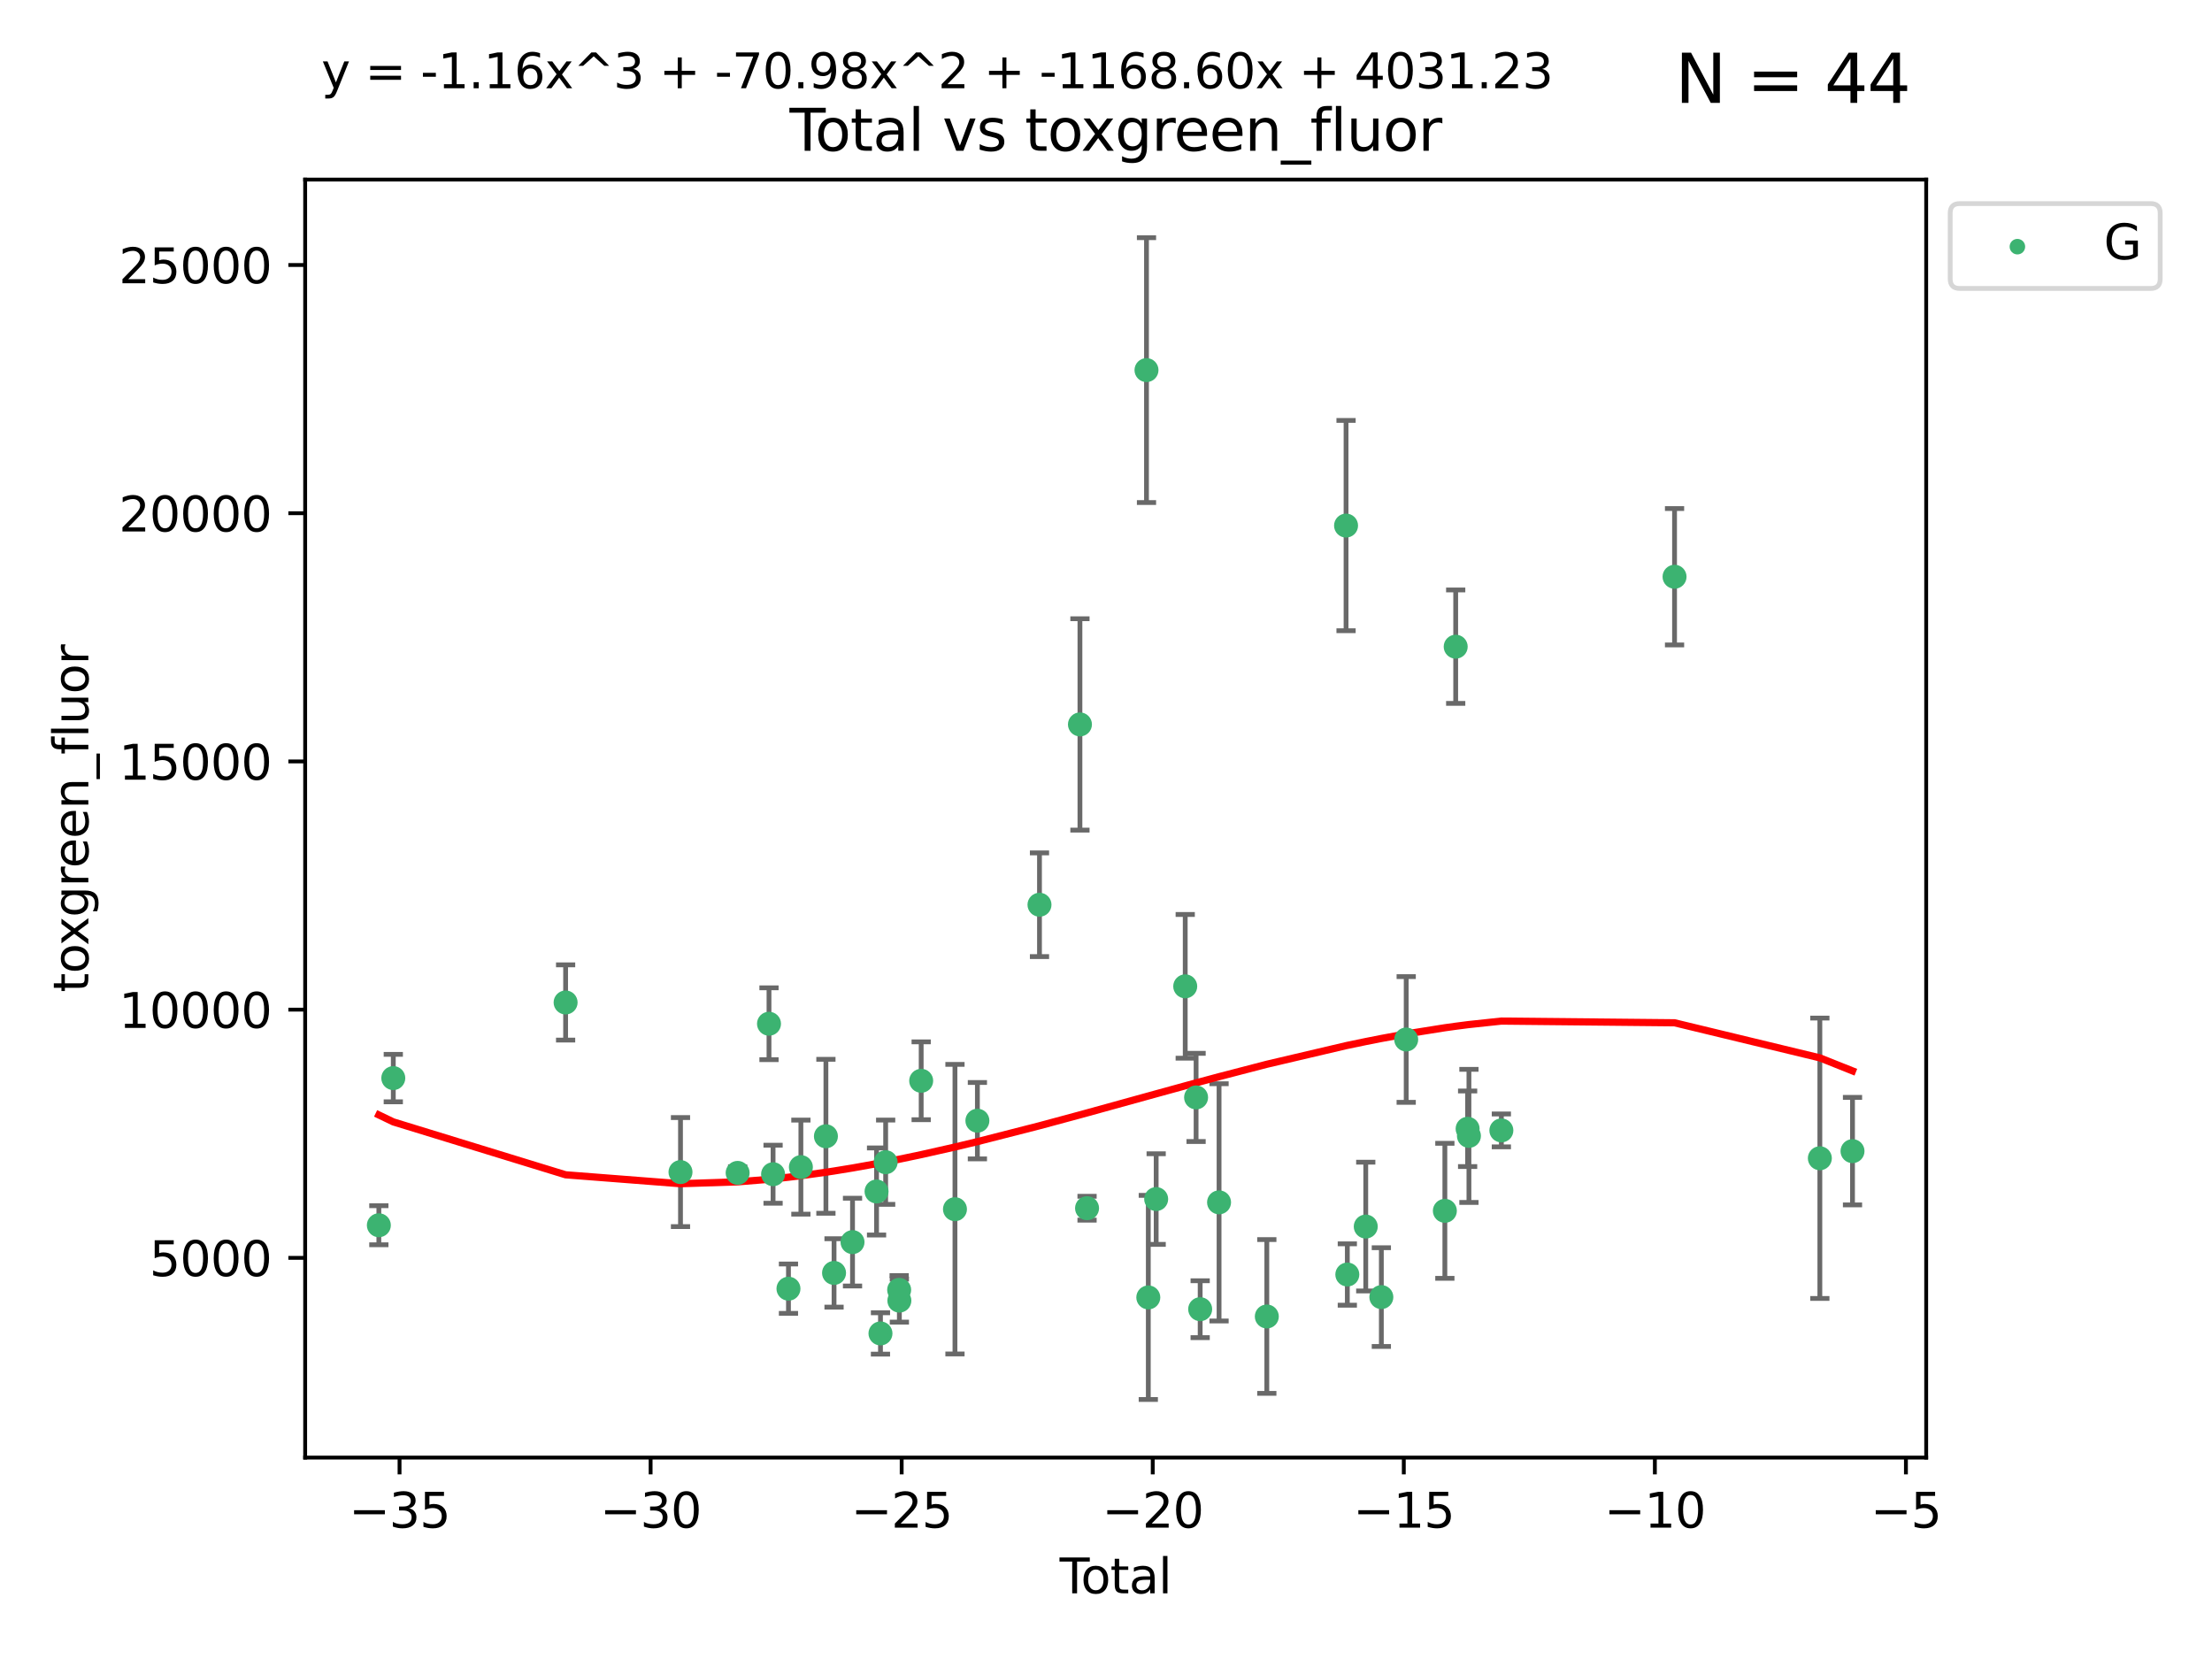 <?xml version="1.0" encoding="utf-8" standalone="no"?>
<!DOCTYPE svg PUBLIC "-//W3C//DTD SVG 1.1//EN"
  "http://www.w3.org/Graphics/SVG/1.1/DTD/svg11.dtd">
<svg xmlns:xlink="http://www.w3.org/1999/xlink" width="460.8pt" height="345.6pt" viewBox="0 0 460.8 345.6" xmlns="http://www.w3.org/2000/svg" version="1.1">
 <defs>
  <style type="text/css">*{stroke-linejoin: round; stroke-linecap: butt}</style>
 </defs>
 <g id="figure_1">
  <g id="patch_1">
   <path d="M 0 345.6 
L 460.8 345.6 
L 460.8 0 
L 0 0 
z
" style="fill: #ffffff"/>
  </g>
  <g id="axes_1">
   <g id="patch_2">
    <path d="M 63.571 303.64 
L 401.26 303.64 
L 401.26 37.411 
L 63.571 37.411 
z
" style="fill: #ffffff"/>
   </g>
   <g id="PathCollection_1">
    <defs>
     <path id="mc8f59a5d1a" d="M 0 1.118 
C 0.297 1.118 0.581 1 0.791 0.791 
C 1 0.581 1.118 0.297 1.118 0 
C 1.118 -0.297 1 -0.581 0.791 -0.791 
C 0.581 -1 0.297 -1.118 0 -1.118 
C -0.297 -1.118 -0.581 -1 -0.791 -0.791 
C -1 -0.581 -1.118 -0.297 -1.118 0 
C -1.118 0.297 -1 0.581 -0.791 0.791 
C -0.581 1 -0.297 1.118 0 1.118 
z
" style="stroke: #3cb371"/>
    </defs>
    <g clip-path="url(#p913cb9e5ee)">
     <use xlink:href="#mc8f59a5d1a" x="78.921" y="255.241" style="fill: #3cb371; stroke: #3cb371"/>
     <use xlink:href="#mc8f59a5d1a" x="81.93" y="224.585" style="fill: #3cb371; stroke: #3cb371"/>
     <use xlink:href="#mc8f59a5d1a" x="117.827" y="208.834" style="fill: #3cb371; stroke: #3cb371"/>
     <use xlink:href="#mc8f59a5d1a" x="141.76" y="244.166" style="fill: #3cb371; stroke: #3cb371"/>
     <use xlink:href="#mc8f59a5d1a" x="153.665" y="244.333" style="fill: #3cb371; stroke: #3cb371"/>
     <use xlink:href="#mc8f59a5d1a" x="160.196" y="213.265" style="fill: #3cb371; stroke: #3cb371"/>
     <use xlink:href="#mc8f59a5d1a" x="161.046" y="244.609" style="fill: #3cb371; stroke: #3cb371"/>
     <use xlink:href="#mc8f59a5d1a" x="164.252" y="268.458" style="fill: #3cb371; stroke: #3cb371"/>
     <use xlink:href="#mc8f59a5d1a" x="166.84" y="243.132" style="fill: #3cb371; stroke: #3cb371"/>
     <use xlink:href="#mc8f59a5d1a" x="172.053" y="236.707" style="fill: #3cb371; stroke: #3cb371"/>
     <use xlink:href="#mc8f59a5d1a" x="173.747" y="265.175" style="fill: #3cb371; stroke: #3cb371"/>
     <use xlink:href="#mc8f59a5d1a" x="177.596" y="258.756" style="fill: #3cb371; stroke: #3cb371"/>
     <use xlink:href="#mc8f59a5d1a" x="182.603" y="248.206" style="fill: #3cb371; stroke: #3cb371"/>
     <use xlink:href="#mc8f59a5d1a" x="183.419" y="277.778" style="fill: #3cb371; stroke: #3cb371"/>
     <use xlink:href="#mc8f59a5d1a" x="184.499" y="242.11" style="fill: #3cb371; stroke: #3cb371"/>
     <use xlink:href="#mc8f59a5d1a" x="187.311" y="268.703" style="fill: #3cb371; stroke: #3cb371"/>
     <use xlink:href="#mc8f59a5d1a" x="187.355" y="270.943" style="fill: #3cb371; stroke: #3cb371"/>
     <use xlink:href="#mc8f59a5d1a" x="191.898" y="225.149" style="fill: #3cb371; stroke: #3cb371"/>
     <use xlink:href="#mc8f59a5d1a" x="198.937" y="251.896" style="fill: #3cb371; stroke: #3cb371"/>
     <use xlink:href="#mc8f59a5d1a" x="203.61" y="233.46" style="fill: #3cb371; stroke: #3cb371"/>
     <use xlink:href="#mc8f59a5d1a" x="216.545" y="188.473" style="fill: #3cb371; stroke: #3cb371"/>
     <use xlink:href="#mc8f59a5d1a" x="224.972" y="150.91" style="fill: #3cb371; stroke: #3cb371"/>
     <use xlink:href="#mc8f59a5d1a" x="226.453" y="251.69" style="fill: #3cb371; stroke: #3cb371"/>
     <use xlink:href="#mc8f59a5d1a" x="238.835" y="77.1" style="fill: #3cb371; stroke: #3cb371"/>
     <use xlink:href="#mc8f59a5d1a" x="239.213" y="270.277" style="fill: #3cb371; stroke: #3cb371"/>
     <use xlink:href="#mc8f59a5d1a" x="240.851" y="249.786" style="fill: #3cb371; stroke: #3cb371"/>
     <use xlink:href="#mc8f59a5d1a" x="246.904" y="205.47" style="fill: #3cb371; stroke: #3cb371"/>
     <use xlink:href="#mc8f59a5d1a" x="249.167" y="228.612" style="fill: #3cb371; stroke: #3cb371"/>
     <use xlink:href="#mc8f59a5d1a" x="250.017" y="272.727" style="fill: #3cb371; stroke: #3cb371"/>
     <use xlink:href="#mc8f59a5d1a" x="253.952" y="250.471" style="fill: #3cb371; stroke: #3cb371"/>
     <use xlink:href="#mc8f59a5d1a" x="263.901" y="274.247" style="fill: #3cb371; stroke: #3cb371"/>
     <use xlink:href="#mc8f59a5d1a" x="280.407" y="109.488" style="fill: #3cb371; stroke: #3cb371"/>
     <use xlink:href="#mc8f59a5d1a" x="280.673" y="265.504" style="fill: #3cb371; stroke: #3cb371"/>
     <use xlink:href="#mc8f59a5d1a" x="284.511" y="255.513" style="fill: #3cb371; stroke: #3cb371"/>
     <use xlink:href="#mc8f59a5d1a" x="287.76" y="270.21" style="fill: #3cb371; stroke: #3cb371"/>
     <use xlink:href="#mc8f59a5d1a" x="292.937" y="216.544" style="fill: #3cb371; stroke: #3cb371"/>
     <use xlink:href="#mc8f59a5d1a" x="300.991" y="252.238" style="fill: #3cb371; stroke: #3cb371"/>
     <use xlink:href="#mc8f59a5d1a" x="303.248" y="134.716" style="fill: #3cb371; stroke: #3cb371"/>
     <use xlink:href="#mc8f59a5d1a" x="305.733" y="235.144" style="fill: #3cb371; stroke: #3cb371"/>
     <use xlink:href="#mc8f59a5d1a" x="306.006" y="236.628" style="fill: #3cb371; stroke: #3cb371"/>
     <use xlink:href="#mc8f59a5d1a" x="312.761" y="235.486" style="fill: #3cb371; stroke: #3cb371"/>
     <use xlink:href="#mc8f59a5d1a" x="348.839" y="120.147" style="fill: #3cb371; stroke: #3cb371"/>
     <use xlink:href="#mc8f59a5d1a" x="379.109" y="241.286" style="fill: #3cb371; stroke: #3cb371"/>
     <use xlink:href="#mc8f59a5d1a" x="385.911" y="239.804" style="fill: #3cb371; stroke: #3cb371"/>
    </g>
   </g>
   <g id="matplotlib.axis_1">
    <g id="xtick_1">
     <g id="line2d_1">
      <defs>
       <path id="m78a6abc57d" d="M 0 0 
L 0 3.5 
" style="stroke: #000000; stroke-width: 0.8"/>
      </defs>
      <g>
       <use xlink:href="#m78a6abc57d" x="83.232" y="303.64" style="stroke: #000000; stroke-width: 0.8"/>
      </g>
     </g>
     <g id="text_1">
      <!-- −35 -->
      <g transform="translate(72.68 318.238)scale(0.1 -0.1)">
       <defs>
        <path id="DejaVuSans-2212" d="M 678 2272 
L 4684 2272 
L 4684 1741 
L 678 1741 
L 678 2272 
z
" transform="scale(0.016)"/>
        <path id="DejaVuSans-33" d="M 2597 2516 
Q 3050 2419 3304 2112 
Q 3559 1806 3559 1356 
Q 3559 666 3084 287 
Q 2609 -91 1734 -91 
Q 1441 -91 1130 -33 
Q 819 25 488 141 
L 488 750 
Q 750 597 1062 519 
Q 1375 441 1716 441 
Q 2309 441 2620 675 
Q 2931 909 2931 1356 
Q 2931 1769 2642 2001 
Q 2353 2234 1838 2234 
L 1294 2234 
L 1294 2753 
L 1863 2753 
Q 2328 2753 2575 2939 
Q 2822 3125 2822 3475 
Q 2822 3834 2567 4026 
Q 2313 4219 1838 4219 
Q 1578 4219 1281 4162 
Q 984 4106 628 3988 
L 628 4550 
Q 988 4650 1302 4700 
Q 1616 4750 1894 4750 
Q 2613 4750 3031 4423 
Q 3450 4097 3450 3541 
Q 3450 3153 3228 2886 
Q 3006 2619 2597 2516 
z
" transform="scale(0.016)"/>
        <path id="DejaVuSans-35" d="M 691 4666 
L 3169 4666 
L 3169 4134 
L 1269 4134 
L 1269 2991 
Q 1406 3038 1543 3061 
Q 1681 3084 1819 3084 
Q 2600 3084 3056 2656 
Q 3513 2228 3513 1497 
Q 3513 744 3044 326 
Q 2575 -91 1722 -91 
Q 1428 -91 1123 -41 
Q 819 9 494 109 
L 494 744 
Q 775 591 1075 516 
Q 1375 441 1709 441 
Q 2250 441 2565 725 
Q 2881 1009 2881 1497 
Q 2881 1984 2565 2268 
Q 2250 2553 1709 2553 
Q 1456 2553 1204 2497 
Q 953 2441 691 2322 
L 691 4666 
z
" transform="scale(0.016)"/>
       </defs>
       <use xlink:href="#DejaVuSans-2212"/>
       <use xlink:href="#DejaVuSans-33" x="83.789"/>
       <use xlink:href="#DejaVuSans-35" x="147.412"/>
      </g>
     </g>
    </g>
    <g id="xtick_2">
     <g id="line2d_2">
      <g>
       <use xlink:href="#m78a6abc57d" x="135.534" y="303.64" style="stroke: #000000; stroke-width: 0.8"/>
      </g>
     </g>
     <g id="text_2">
      <!-- −30 -->
      <g transform="translate(124.981 318.238)scale(0.1 -0.1)">
       <defs>
        <path id="DejaVuSans-30" d="M 2034 4250 
Q 1547 4250 1301 3770 
Q 1056 3291 1056 2328 
Q 1056 1369 1301 889 
Q 1547 409 2034 409 
Q 2525 409 2770 889 
Q 3016 1369 3016 2328 
Q 3016 3291 2770 3770 
Q 2525 4250 2034 4250 
z
M 2034 4750 
Q 2819 4750 3233 4129 
Q 3647 3509 3647 2328 
Q 3647 1150 3233 529 
Q 2819 -91 2034 -91 
Q 1250 -91 836 529 
Q 422 1150 422 2328 
Q 422 3509 836 4129 
Q 1250 4750 2034 4750 
z
" transform="scale(0.016)"/>
       </defs>
       <use xlink:href="#DejaVuSans-2212"/>
       <use xlink:href="#DejaVuSans-33" x="83.789"/>
       <use xlink:href="#DejaVuSans-30" x="147.412"/>
      </g>
     </g>
    </g>
    <g id="xtick_3">
     <g id="line2d_3">
      <g>
       <use xlink:href="#m78a6abc57d" x="187.835" y="303.64" style="stroke: #000000; stroke-width: 0.8"/>
      </g>
     </g>
     <g id="text_3">
      <!-- −25 -->
      <g transform="translate(177.283 318.238)scale(0.1 -0.1)">
       <defs>
        <path id="DejaVuSans-32" d="M 1228 531 
L 3431 531 
L 3431 0 
L 469 0 
L 469 531 
Q 828 903 1448 1529 
Q 2069 2156 2228 2338 
Q 2531 2678 2651 2914 
Q 2772 3150 2772 3378 
Q 2772 3750 2511 3984 
Q 2250 4219 1831 4219 
Q 1534 4219 1204 4116 
Q 875 4013 500 3803 
L 500 4441 
Q 881 4594 1212 4672 
Q 1544 4750 1819 4750 
Q 2544 4750 2975 4387 
Q 3406 4025 3406 3419 
Q 3406 3131 3298 2873 
Q 3191 2616 2906 2266 
Q 2828 2175 2409 1742 
Q 1991 1309 1228 531 
z
" transform="scale(0.016)"/>
       </defs>
       <use xlink:href="#DejaVuSans-2212"/>
       <use xlink:href="#DejaVuSans-32" x="83.789"/>
       <use xlink:href="#DejaVuSans-35" x="147.412"/>
      </g>
     </g>
    </g>
    <g id="xtick_4">
     <g id="line2d_4">
      <g>
       <use xlink:href="#m78a6abc57d" x="240.136" y="303.64" style="stroke: #000000; stroke-width: 0.8"/>
      </g>
     </g>
     <g id="text_4">
      <!-- −20 -->
      <g transform="translate(229.584 318.238)scale(0.1 -0.1)">
       <use xlink:href="#DejaVuSans-2212"/>
       <use xlink:href="#DejaVuSans-32" x="83.789"/>
       <use xlink:href="#DejaVuSans-30" x="147.412"/>
      </g>
     </g>
    </g>
    <g id="xtick_5">
     <g id="line2d_5">
      <g>
       <use xlink:href="#m78a6abc57d" x="292.437" y="303.64" style="stroke: #000000; stroke-width: 0.8"/>
      </g>
     </g>
     <g id="text_5">
      <!-- −15 -->
      <g transform="translate(281.885 318.238)scale(0.1 -0.1)">
       <defs>
        <path id="DejaVuSans-31" d="M 794 531 
L 1825 531 
L 1825 4091 
L 703 3866 
L 703 4441 
L 1819 4666 
L 2450 4666 
L 2450 531 
L 3481 531 
L 3481 0 
L 794 0 
L 794 531 
z
" transform="scale(0.016)"/>
       </defs>
       <use xlink:href="#DejaVuSans-2212"/>
       <use xlink:href="#DejaVuSans-31" x="83.789"/>
       <use xlink:href="#DejaVuSans-35" x="147.412"/>
      </g>
     </g>
    </g>
    <g id="xtick_6">
     <g id="line2d_6">
      <g>
       <use xlink:href="#m78a6abc57d" x="344.739" y="303.64" style="stroke: #000000; stroke-width: 0.8"/>
      </g>
     </g>
     <g id="text_6">
      <!-- −10 -->
      <g transform="translate(334.186 318.238)scale(0.1 -0.1)">
       <use xlink:href="#DejaVuSans-2212"/>
       <use xlink:href="#DejaVuSans-31" x="83.789"/>
       <use xlink:href="#DejaVuSans-30" x="147.412"/>
      </g>
     </g>
    </g>
    <g id="xtick_7">
     <g id="line2d_7">
      <g>
       <use xlink:href="#m78a6abc57d" x="397.04" y="303.64" style="stroke: #000000; stroke-width: 0.8"/>
      </g>
     </g>
     <g id="text_7">
      <!-- −5 -->
      <g transform="translate(389.669 318.238)scale(0.1 -0.1)">
       <use xlink:href="#DejaVuSans-2212"/>
       <use xlink:href="#DejaVuSans-35" x="83.789"/>
      </g>
     </g>
    </g>
    <g id="text_8">
     <!-- Total -->
     <g transform="translate(220.739 331.917)scale(0.1 -0.1)">
      <defs>
       <path id="DejaVuSans-54" d="M -19 4666 
L 3928 4666 
L 3928 4134 
L 2272 4134 
L 2272 0 
L 1638 0 
L 1638 4134 
L -19 4134 
L -19 4666 
z
" transform="scale(0.016)"/>
       <path id="DejaVuSans-6f" d="M 1959 3097 
Q 1497 3097 1228 2736 
Q 959 2375 959 1747 
Q 959 1119 1226 758 
Q 1494 397 1959 397 
Q 2419 397 2687 759 
Q 2956 1122 2956 1747 
Q 2956 2369 2687 2733 
Q 2419 3097 1959 3097 
z
M 1959 3584 
Q 2709 3584 3137 3096 
Q 3566 2609 3566 1747 
Q 3566 888 3137 398 
Q 2709 -91 1959 -91 
Q 1206 -91 779 398 
Q 353 888 353 1747 
Q 353 2609 779 3096 
Q 1206 3584 1959 3584 
z
" transform="scale(0.016)"/>
       <path id="DejaVuSans-74" d="M 1172 4494 
L 1172 3500 
L 2356 3500 
L 2356 3053 
L 1172 3053 
L 1172 1153 
Q 1172 725 1289 603 
Q 1406 481 1766 481 
L 2356 481 
L 2356 0 
L 1766 0 
Q 1100 0 847 248 
Q 594 497 594 1153 
L 594 3053 
L 172 3053 
L 172 3500 
L 594 3500 
L 594 4494 
L 1172 4494 
z
" transform="scale(0.016)"/>
       <path id="DejaVuSans-61" d="M 2194 1759 
Q 1497 1759 1228 1600 
Q 959 1441 959 1056 
Q 959 750 1161 570 
Q 1363 391 1709 391 
Q 2188 391 2477 730 
Q 2766 1069 2766 1631 
L 2766 1759 
L 2194 1759 
z
M 3341 1997 
L 3341 0 
L 2766 0 
L 2766 531 
Q 2569 213 2275 61 
Q 1981 -91 1556 -91 
Q 1019 -91 701 211 
Q 384 513 384 1019 
Q 384 1609 779 1909 
Q 1175 2209 1959 2209 
L 2766 2209 
L 2766 2266 
Q 2766 2663 2505 2880 
Q 2244 3097 1772 3097 
Q 1472 3097 1187 3025 
Q 903 2953 641 2809 
L 641 3341 
Q 956 3463 1253 3523 
Q 1550 3584 1831 3584 
Q 2591 3584 2966 3190 
Q 3341 2797 3341 1997 
z
" transform="scale(0.016)"/>
       <path id="DejaVuSans-6c" d="M 603 4863 
L 1178 4863 
L 1178 0 
L 603 0 
L 603 4863 
z
" transform="scale(0.016)"/>
      </defs>
      <use xlink:href="#DejaVuSans-54"/>
      <use xlink:href="#DejaVuSans-6f" x="44.084"/>
      <use xlink:href="#DejaVuSans-74" x="105.266"/>
      <use xlink:href="#DejaVuSans-61" x="144.475"/>
      <use xlink:href="#DejaVuSans-6c" x="205.754"/>
     </g>
    </g>
   </g>
   <g id="matplotlib.axis_2">
    <g id="ytick_1">
     <g id="line2d_8">
      <defs>
       <path id="m7617e73c93" d="M 0 0 
L -3.5 0 
" style="stroke: #000000; stroke-width: 0.8"/>
      </defs>
      <g>
       <use xlink:href="#m7617e73c93" x="63.571" y="262.033" style="stroke: #000000; stroke-width: 0.8"/>
      </g>
     </g>
     <g id="text_9">
      <!-- 5000 -->
      <g transform="translate(31.121 265.832)scale(0.1 -0.1)">
       <use xlink:href="#DejaVuSans-35"/>
       <use xlink:href="#DejaVuSans-30" x="63.623"/>
       <use xlink:href="#DejaVuSans-30" x="127.246"/>
       <use xlink:href="#DejaVuSans-30" x="190.869"/>
      </g>
     </g>
    </g>
    <g id="ytick_2">
     <g id="line2d_9">
      <g>
       <use xlink:href="#m7617e73c93" x="63.571" y="210.326" style="stroke: #000000; stroke-width: 0.8"/>
      </g>
     </g>
     <g id="text_10">
      <!-- 10000 -->
      <g transform="translate(24.759 214.125)scale(0.1 -0.1)">
       <use xlink:href="#DejaVuSans-31"/>
       <use xlink:href="#DejaVuSans-30" x="63.623"/>
       <use xlink:href="#DejaVuSans-30" x="127.246"/>
       <use xlink:href="#DejaVuSans-30" x="190.869"/>
       <use xlink:href="#DejaVuSans-30" x="254.492"/>
      </g>
     </g>
    </g>
    <g id="ytick_3">
     <g id="line2d_10">
      <g>
       <use xlink:href="#m7617e73c93" x="63.571" y="158.619" style="stroke: #000000; stroke-width: 0.8"/>
      </g>
     </g>
     <g id="text_11">
      <!-- 15000 -->
      <g transform="translate(24.759 162.418)scale(0.1 -0.1)">
       <use xlink:href="#DejaVuSans-31"/>
       <use xlink:href="#DejaVuSans-35" x="63.623"/>
       <use xlink:href="#DejaVuSans-30" x="127.246"/>
       <use xlink:href="#DejaVuSans-30" x="190.869"/>
       <use xlink:href="#DejaVuSans-30" x="254.492"/>
      </g>
     </g>
    </g>
    <g id="ytick_4">
     <g id="line2d_11">
      <g>
       <use xlink:href="#m7617e73c93" x="63.571" y="106.913" style="stroke: #000000; stroke-width: 0.8"/>
      </g>
     </g>
     <g id="text_12">
      <!-- 20000 -->
      <g transform="translate(24.759 110.712)scale(0.1 -0.1)">
       <use xlink:href="#DejaVuSans-32"/>
       <use xlink:href="#DejaVuSans-30" x="63.623"/>
       <use xlink:href="#DejaVuSans-30" x="127.246"/>
       <use xlink:href="#DejaVuSans-30" x="190.869"/>
       <use xlink:href="#DejaVuSans-30" x="254.492"/>
      </g>
     </g>
    </g>
    <g id="ytick_5">
     <g id="line2d_12">
      <g>
       <use xlink:href="#m7617e73c93" x="63.571" y="55.206" style="stroke: #000000; stroke-width: 0.8"/>
      </g>
     </g>
     <g id="text_13">
      <!-- 25000 -->
      <g transform="translate(24.759 59.005)scale(0.1 -0.1)">
       <use xlink:href="#DejaVuSans-32"/>
       <use xlink:href="#DejaVuSans-35" x="63.623"/>
       <use xlink:href="#DejaVuSans-30" x="127.246"/>
       <use xlink:href="#DejaVuSans-30" x="190.869"/>
       <use xlink:href="#DejaVuSans-30" x="254.492"/>
      </g>
     </g>
    </g>
    <g id="text_14">
     <!-- toxgreen_fluor -->
     <g transform="translate(18.401 206.72)rotate(-90)scale(0.1 -0.1)">
      <defs>
       <path id="DejaVuSans-78" d="M 3513 3500 
L 2247 1797 
L 3578 0 
L 2900 0 
L 1881 1375 
L 863 0 
L 184 0 
L 1544 1831 
L 300 3500 
L 978 3500 
L 1906 2253 
L 2834 3500 
L 3513 3500 
z
" transform="scale(0.016)"/>
       <path id="DejaVuSans-67" d="M 2906 1791 
Q 2906 2416 2648 2759 
Q 2391 3103 1925 3103 
Q 1463 3103 1205 2759 
Q 947 2416 947 1791 
Q 947 1169 1205 825 
Q 1463 481 1925 481 
Q 2391 481 2648 825 
Q 2906 1169 2906 1791 
z
M 3481 434 
Q 3481 -459 3084 -895 
Q 2688 -1331 1869 -1331 
Q 1566 -1331 1297 -1286 
Q 1028 -1241 775 -1147 
L 775 -588 
Q 1028 -725 1275 -790 
Q 1522 -856 1778 -856 
Q 2344 -856 2625 -561 
Q 2906 -266 2906 331 
L 2906 616 
Q 2728 306 2450 153 
Q 2172 0 1784 0 
Q 1141 0 747 490 
Q 353 981 353 1791 
Q 353 2603 747 3093 
Q 1141 3584 1784 3584 
Q 2172 3584 2450 3431 
Q 2728 3278 2906 2969 
L 2906 3500 
L 3481 3500 
L 3481 434 
z
" transform="scale(0.016)"/>
       <path id="DejaVuSans-72" d="M 2631 2963 
Q 2534 3019 2420 3045 
Q 2306 3072 2169 3072 
Q 1681 3072 1420 2755 
Q 1159 2438 1159 1844 
L 1159 0 
L 581 0 
L 581 3500 
L 1159 3500 
L 1159 2956 
Q 1341 3275 1631 3429 
Q 1922 3584 2338 3584 
Q 2397 3584 2469 3576 
Q 2541 3569 2628 3553 
L 2631 2963 
z
" transform="scale(0.016)"/>
       <path id="DejaVuSans-65" d="M 3597 1894 
L 3597 1613 
L 953 1613 
Q 991 1019 1311 708 
Q 1631 397 2203 397 
Q 2534 397 2845 478 
Q 3156 559 3463 722 
L 3463 178 
Q 3153 47 2828 -22 
Q 2503 -91 2169 -91 
Q 1331 -91 842 396 
Q 353 884 353 1716 
Q 353 2575 817 3079 
Q 1281 3584 2069 3584 
Q 2775 3584 3186 3129 
Q 3597 2675 3597 1894 
z
M 3022 2063 
Q 3016 2534 2758 2815 
Q 2500 3097 2075 3097 
Q 1594 3097 1305 2825 
Q 1016 2553 972 2059 
L 3022 2063 
z
" transform="scale(0.016)"/>
       <path id="DejaVuSans-6e" d="M 3513 2113 
L 3513 0 
L 2938 0 
L 2938 2094 
Q 2938 2591 2744 2837 
Q 2550 3084 2163 3084 
Q 1697 3084 1428 2787 
Q 1159 2491 1159 1978 
L 1159 0 
L 581 0 
L 581 3500 
L 1159 3500 
L 1159 2956 
Q 1366 3272 1645 3428 
Q 1925 3584 2291 3584 
Q 2894 3584 3203 3211 
Q 3513 2838 3513 2113 
z
" transform="scale(0.016)"/>
       <path id="DejaVuSans-5f" d="M 3263 -1063 
L 3263 -1509 
L -63 -1509 
L -63 -1063 
L 3263 -1063 
z
" transform="scale(0.016)"/>
       <path id="DejaVuSans-66" d="M 2375 4863 
L 2375 4384 
L 1825 4384 
Q 1516 4384 1395 4259 
Q 1275 4134 1275 3809 
L 1275 3500 
L 2222 3500 
L 2222 3053 
L 1275 3053 
L 1275 0 
L 697 0 
L 697 3053 
L 147 3053 
L 147 3500 
L 697 3500 
L 697 3744 
Q 697 4328 969 4595 
Q 1241 4863 1831 4863 
L 2375 4863 
z
" transform="scale(0.016)"/>
       <path id="DejaVuSans-75" d="M 544 1381 
L 544 3500 
L 1119 3500 
L 1119 1403 
Q 1119 906 1312 657 
Q 1506 409 1894 409 
Q 2359 409 2629 706 
Q 2900 1003 2900 1516 
L 2900 3500 
L 3475 3500 
L 3475 0 
L 2900 0 
L 2900 538 
Q 2691 219 2414 64 
Q 2138 -91 1772 -91 
Q 1169 -91 856 284 
Q 544 659 544 1381 
z
M 1991 3584 
L 1991 3584 
z
" transform="scale(0.016)"/>
      </defs>
      <use xlink:href="#DejaVuSans-74"/>
      <use xlink:href="#DejaVuSans-6f" x="39.209"/>
      <use xlink:href="#DejaVuSans-78" x="97.266"/>
      <use xlink:href="#DejaVuSans-67" x="156.445"/>
      <use xlink:href="#DejaVuSans-72" x="219.922"/>
      <use xlink:href="#DejaVuSans-65" x="258.785"/>
      <use xlink:href="#DejaVuSans-65" x="320.309"/>
      <use xlink:href="#DejaVuSans-6e" x="381.832"/>
      <use xlink:href="#DejaVuSans-5f" x="445.211"/>
      <use xlink:href="#DejaVuSans-66" x="495.211"/>
      <use xlink:href="#DejaVuSans-6c" x="530.416"/>
      <use xlink:href="#DejaVuSans-75" x="558.199"/>
      <use xlink:href="#DejaVuSans-6f" x="621.578"/>
      <use xlink:href="#DejaVuSans-72" x="682.76"/>
     </g>
    </g>
   </g>
   <g id="LineCollection_1">
    <path d="M 78.921 259.311 
L 78.921 251.171 
" clip-path="url(#p913cb9e5ee)" style="fill: none; stroke: #696969"/>
    <path d="M 81.93 229.529 
L 81.93 219.641 
" clip-path="url(#p913cb9e5ee)" style="fill: none; stroke: #696969"/>
    <path d="M 117.827 216.671 
L 117.827 200.996 
" clip-path="url(#p913cb9e5ee)" style="fill: none; stroke: #696969"/>
    <path d="M 141.76 255.523 
L 141.76 232.809 
" clip-path="url(#p913cb9e5ee)" style="fill: none; stroke: #696969"/>
    <path d="M 153.665 245.62 
L 153.665 243.047 
" clip-path="url(#p913cb9e5ee)" style="fill: none; stroke: #696969"/>
    <path d="M 160.196 220.749 
L 160.196 205.782 
" clip-path="url(#p913cb9e5ee)" style="fill: none; stroke: #696969"/>
    <path d="M 161.046 250.653 
L 161.046 238.566 
" clip-path="url(#p913cb9e5ee)" style="fill: none; stroke: #696969"/>
    <path d="M 164.252 273.6 
L 164.252 263.315 
" clip-path="url(#p913cb9e5ee)" style="fill: none; stroke: #696969"/>
    <path d="M 166.84 252.927 
L 166.84 233.337 
" clip-path="url(#p913cb9e5ee)" style="fill: none; stroke: #696969"/>
    <path d="M 172.053 252.743 
L 172.053 220.671 
" clip-path="url(#p913cb9e5ee)" style="fill: none; stroke: #696969"/>
    <path d="M 173.747 272.302 
L 173.747 258.049 
" clip-path="url(#p913cb9e5ee)" style="fill: none; stroke: #696969"/>
    <path d="M 177.596 267.9 
L 177.596 249.612 
" clip-path="url(#p913cb9e5ee)" style="fill: none; stroke: #696969"/>
    <path d="M 182.603 257.273 
L 182.603 239.138 
" clip-path="url(#p913cb9e5ee)" style="fill: none; stroke: #696969"/>
    <path d="M 183.419 282.087 
L 183.419 273.469 
" clip-path="url(#p913cb9e5ee)" style="fill: none; stroke: #696969"/>
    <path d="M 184.499 250.89 
L 184.499 233.33 
" clip-path="url(#p913cb9e5ee)" style="fill: none; stroke: #696969"/>
    <path d="M 187.311 271.688 
L 187.311 265.719 
" clip-path="url(#p913cb9e5ee)" style="fill: none; stroke: #696969"/>
    <path d="M 187.355 275.422 
L 187.355 266.463 
" clip-path="url(#p913cb9e5ee)" style="fill: none; stroke: #696969"/>
    <path d="M 191.898 233.257 
L 191.898 217.04 
" clip-path="url(#p913cb9e5ee)" style="fill: none; stroke: #696969"/>
    <path d="M 198.937 282.056 
L 198.937 221.735 
" clip-path="url(#p913cb9e5ee)" style="fill: none; stroke: #696969"/>
    <path d="M 203.61 241.413 
L 203.61 225.507 
" clip-path="url(#p913cb9e5ee)" style="fill: none; stroke: #696969"/>
    <path d="M 216.545 199.273 
L 216.545 177.673 
" clip-path="url(#p913cb9e5ee)" style="fill: none; stroke: #696969"/>
    <path d="M 224.972 172.929 
L 224.972 128.892 
" clip-path="url(#p913cb9e5ee)" style="fill: none; stroke: #696969"/>
    <path d="M 226.453 254.176 
L 226.453 249.205 
" clip-path="url(#p913cb9e5ee)" style="fill: none; stroke: #696969"/>
    <path d="M 238.835 104.687 
L 238.835 49.513 
" clip-path="url(#p913cb9e5ee)" style="fill: none; stroke: #696969"/>
    <path d="M 239.213 291.539 
L 239.213 249.015 
" clip-path="url(#p913cb9e5ee)" style="fill: none; stroke: #696969"/>
    <path d="M 240.851 259.226 
L 240.851 240.345 
" clip-path="url(#p913cb9e5ee)" style="fill: none; stroke: #696969"/>
    <path d="M 246.904 220.441 
L 246.904 190.499 
" clip-path="url(#p913cb9e5ee)" style="fill: none; stroke: #696969"/>
    <path d="M 249.167 237.799 
L 249.167 219.426 
" clip-path="url(#p913cb9e5ee)" style="fill: none; stroke: #696969"/>
    <path d="M 250.017 278.654 
L 250.017 266.8 
" clip-path="url(#p913cb9e5ee)" style="fill: none; stroke: #696969"/>
    <path d="M 253.952 275.182 
L 253.952 225.759 
" clip-path="url(#p913cb9e5ee)" style="fill: none; stroke: #696969"/>
    <path d="M 263.901 290.264 
L 263.901 258.23 
" clip-path="url(#p913cb9e5ee)" style="fill: none; stroke: #696969"/>
    <path d="M 280.407 131.392 
L 280.407 87.583 
" clip-path="url(#p913cb9e5ee)" style="fill: none; stroke: #696969"/>
    <path d="M 280.673 271.897 
L 280.673 259.11 
" clip-path="url(#p913cb9e5ee)" style="fill: none; stroke: #696969"/>
    <path d="M 284.511 268.925 
L 284.511 242.101 
" clip-path="url(#p913cb9e5ee)" style="fill: none; stroke: #696969"/>
    <path d="M 287.76 280.495 
L 287.76 259.925 
" clip-path="url(#p913cb9e5ee)" style="fill: none; stroke: #696969"/>
    <path d="M 292.937 229.64 
L 292.937 203.449 
" clip-path="url(#p913cb9e5ee)" style="fill: none; stroke: #696969"/>
    <path d="M 300.991 266.299 
L 300.991 238.176 
" clip-path="url(#p913cb9e5ee)" style="fill: none; stroke: #696969"/>
    <path d="M 303.248 146.53 
L 303.248 122.902 
" clip-path="url(#p913cb9e5ee)" style="fill: none; stroke: #696969"/>
    <path d="M 305.733 243.011 
L 305.733 227.276 
" clip-path="url(#p913cb9e5ee)" style="fill: none; stroke: #696969"/>
    <path d="M 306.006 250.491 
L 306.006 222.765 
" clip-path="url(#p913cb9e5ee)" style="fill: none; stroke: #696969"/>
    <path d="M 312.761 238.911 
L 312.761 232.06 
" clip-path="url(#p913cb9e5ee)" style="fill: none; stroke: #696969"/>
    <path d="M 348.839 134.352 
L 348.839 105.942 
" clip-path="url(#p913cb9e5ee)" style="fill: none; stroke: #696969"/>
    <path d="M 379.109 270.492 
L 379.109 212.081 
" clip-path="url(#p913cb9e5ee)" style="fill: none; stroke: #696969"/>
    <path d="M 385.911 251.003 
L 385.911 228.605 
" clip-path="url(#p913cb9e5ee)" style="fill: none; stroke: #696969"/>
   </g>
   <g id="line2d_13">
    <defs>
     <path id="mb09a5f434a" d="M 2 0 
L -2 -0 
" style="stroke: #696969"/>
    </defs>
    <g clip-path="url(#p913cb9e5ee)">
     <use xlink:href="#mb09a5f434a" x="78.921" y="259.311" style="fill: #696969; stroke: #696969"/>
     <use xlink:href="#mb09a5f434a" x="81.93" y="229.529" style="fill: #696969; stroke: #696969"/>
     <use xlink:href="#mb09a5f434a" x="117.827" y="216.671" style="fill: #696969; stroke: #696969"/>
     <use xlink:href="#mb09a5f434a" x="141.76" y="255.523" style="fill: #696969; stroke: #696969"/>
     <use xlink:href="#mb09a5f434a" x="153.665" y="245.62" style="fill: #696969; stroke: #696969"/>
     <use xlink:href="#mb09a5f434a" x="160.196" y="220.749" style="fill: #696969; stroke: #696969"/>
     <use xlink:href="#mb09a5f434a" x="161.046" y="250.653" style="fill: #696969; stroke: #696969"/>
     <use xlink:href="#mb09a5f434a" x="164.252" y="273.6" style="fill: #696969; stroke: #696969"/>
     <use xlink:href="#mb09a5f434a" x="166.84" y="252.927" style="fill: #696969; stroke: #696969"/>
     <use xlink:href="#mb09a5f434a" x="172.053" y="252.743" style="fill: #696969; stroke: #696969"/>
     <use xlink:href="#mb09a5f434a" x="173.747" y="272.302" style="fill: #696969; stroke: #696969"/>
     <use xlink:href="#mb09a5f434a" x="177.596" y="267.9" style="fill: #696969; stroke: #696969"/>
     <use xlink:href="#mb09a5f434a" x="182.603" y="257.273" style="fill: #696969; stroke: #696969"/>
     <use xlink:href="#mb09a5f434a" x="183.419" y="282.087" style="fill: #696969; stroke: #696969"/>
     <use xlink:href="#mb09a5f434a" x="184.499" y="250.89" style="fill: #696969; stroke: #696969"/>
     <use xlink:href="#mb09a5f434a" x="187.311" y="271.688" style="fill: #696969; stroke: #696969"/>
     <use xlink:href="#mb09a5f434a" x="187.355" y="275.422" style="fill: #696969; stroke: #696969"/>
     <use xlink:href="#mb09a5f434a" x="191.898" y="233.257" style="fill: #696969; stroke: #696969"/>
     <use xlink:href="#mb09a5f434a" x="198.937" y="282.056" style="fill: #696969; stroke: #696969"/>
     <use xlink:href="#mb09a5f434a" x="203.61" y="241.413" style="fill: #696969; stroke: #696969"/>
     <use xlink:href="#mb09a5f434a" x="216.545" y="199.273" style="fill: #696969; stroke: #696969"/>
     <use xlink:href="#mb09a5f434a" x="224.972" y="172.929" style="fill: #696969; stroke: #696969"/>
     <use xlink:href="#mb09a5f434a" x="226.453" y="254.176" style="fill: #696969; stroke: #696969"/>
     <use xlink:href="#mb09a5f434a" x="238.835" y="104.687" style="fill: #696969; stroke: #696969"/>
     <use xlink:href="#mb09a5f434a" x="239.213" y="291.539" style="fill: #696969; stroke: #696969"/>
     <use xlink:href="#mb09a5f434a" x="240.851" y="259.226" style="fill: #696969; stroke: #696969"/>
     <use xlink:href="#mb09a5f434a" x="246.904" y="220.441" style="fill: #696969; stroke: #696969"/>
     <use xlink:href="#mb09a5f434a" x="249.167" y="237.799" style="fill: #696969; stroke: #696969"/>
     <use xlink:href="#mb09a5f434a" x="250.017" y="278.654" style="fill: #696969; stroke: #696969"/>
     <use xlink:href="#mb09a5f434a" x="253.952" y="275.182" style="fill: #696969; stroke: #696969"/>
     <use xlink:href="#mb09a5f434a" x="263.901" y="290.264" style="fill: #696969; stroke: #696969"/>
     <use xlink:href="#mb09a5f434a" x="280.407" y="131.392" style="fill: #696969; stroke: #696969"/>
     <use xlink:href="#mb09a5f434a" x="280.673" y="271.897" style="fill: #696969; stroke: #696969"/>
     <use xlink:href="#mb09a5f434a" x="284.511" y="268.925" style="fill: #696969; stroke: #696969"/>
     <use xlink:href="#mb09a5f434a" x="287.76" y="280.495" style="fill: #696969; stroke: #696969"/>
     <use xlink:href="#mb09a5f434a" x="292.937" y="229.64" style="fill: #696969; stroke: #696969"/>
     <use xlink:href="#mb09a5f434a" x="300.991" y="266.299" style="fill: #696969; stroke: #696969"/>
     <use xlink:href="#mb09a5f434a" x="303.248" y="146.53" style="fill: #696969; stroke: #696969"/>
     <use xlink:href="#mb09a5f434a" x="305.733" y="243.011" style="fill: #696969; stroke: #696969"/>
     <use xlink:href="#mb09a5f434a" x="306.006" y="250.491" style="fill: #696969; stroke: #696969"/>
     <use xlink:href="#mb09a5f434a" x="312.761" y="238.911" style="fill: #696969; stroke: #696969"/>
     <use xlink:href="#mb09a5f434a" x="348.839" y="134.352" style="fill: #696969; stroke: #696969"/>
     <use xlink:href="#mb09a5f434a" x="379.109" y="270.492" style="fill: #696969; stroke: #696969"/>
     <use xlink:href="#mb09a5f434a" x="385.911" y="251.003" style="fill: #696969; stroke: #696969"/>
    </g>
   </g>
   <g id="line2d_14">
    <g clip-path="url(#p913cb9e5ee)">
     <use xlink:href="#mb09a5f434a" x="78.921" y="251.171" style="fill: #696969; stroke: #696969"/>
     <use xlink:href="#mb09a5f434a" x="81.93" y="219.641" style="fill: #696969; stroke: #696969"/>
     <use xlink:href="#mb09a5f434a" x="117.827" y="200.996" style="fill: #696969; stroke: #696969"/>
     <use xlink:href="#mb09a5f434a" x="141.76" y="232.809" style="fill: #696969; stroke: #696969"/>
     <use xlink:href="#mb09a5f434a" x="153.665" y="243.047" style="fill: #696969; stroke: #696969"/>
     <use xlink:href="#mb09a5f434a" x="160.196" y="205.782" style="fill: #696969; stroke: #696969"/>
     <use xlink:href="#mb09a5f434a" x="161.046" y="238.566" style="fill: #696969; stroke: #696969"/>
     <use xlink:href="#mb09a5f434a" x="164.252" y="263.315" style="fill: #696969; stroke: #696969"/>
     <use xlink:href="#mb09a5f434a" x="166.84" y="233.337" style="fill: #696969; stroke: #696969"/>
     <use xlink:href="#mb09a5f434a" x="172.053" y="220.671" style="fill: #696969; stroke: #696969"/>
     <use xlink:href="#mb09a5f434a" x="173.747" y="258.049" style="fill: #696969; stroke: #696969"/>
     <use xlink:href="#mb09a5f434a" x="177.596" y="249.612" style="fill: #696969; stroke: #696969"/>
     <use xlink:href="#mb09a5f434a" x="182.603" y="239.138" style="fill: #696969; stroke: #696969"/>
     <use xlink:href="#mb09a5f434a" x="183.419" y="273.469" style="fill: #696969; stroke: #696969"/>
     <use xlink:href="#mb09a5f434a" x="184.499" y="233.33" style="fill: #696969; stroke: #696969"/>
     <use xlink:href="#mb09a5f434a" x="187.311" y="265.719" style="fill: #696969; stroke: #696969"/>
     <use xlink:href="#mb09a5f434a" x="187.355" y="266.463" style="fill: #696969; stroke: #696969"/>
     <use xlink:href="#mb09a5f434a" x="191.898" y="217.04" style="fill: #696969; stroke: #696969"/>
     <use xlink:href="#mb09a5f434a" x="198.937" y="221.735" style="fill: #696969; stroke: #696969"/>
     <use xlink:href="#mb09a5f434a" x="203.61" y="225.507" style="fill: #696969; stroke: #696969"/>
     <use xlink:href="#mb09a5f434a" x="216.545" y="177.673" style="fill: #696969; stroke: #696969"/>
     <use xlink:href="#mb09a5f434a" x="224.972" y="128.892" style="fill: #696969; stroke: #696969"/>
     <use xlink:href="#mb09a5f434a" x="226.453" y="249.205" style="fill: #696969; stroke: #696969"/>
     <use xlink:href="#mb09a5f434a" x="238.835" y="49.513" style="fill: #696969; stroke: #696969"/>
     <use xlink:href="#mb09a5f434a" x="239.213" y="249.015" style="fill: #696969; stroke: #696969"/>
     <use xlink:href="#mb09a5f434a" x="240.851" y="240.345" style="fill: #696969; stroke: #696969"/>
     <use xlink:href="#mb09a5f434a" x="246.904" y="190.499" style="fill: #696969; stroke: #696969"/>
     <use xlink:href="#mb09a5f434a" x="249.167" y="219.426" style="fill: #696969; stroke: #696969"/>
     <use xlink:href="#mb09a5f434a" x="250.017" y="266.8" style="fill: #696969; stroke: #696969"/>
     <use xlink:href="#mb09a5f434a" x="253.952" y="225.759" style="fill: #696969; stroke: #696969"/>
     <use xlink:href="#mb09a5f434a" x="263.901" y="258.23" style="fill: #696969; stroke: #696969"/>
     <use xlink:href="#mb09a5f434a" x="280.407" y="87.583" style="fill: #696969; stroke: #696969"/>
     <use xlink:href="#mb09a5f434a" x="280.673" y="259.11" style="fill: #696969; stroke: #696969"/>
     <use xlink:href="#mb09a5f434a" x="284.511" y="242.101" style="fill: #696969; stroke: #696969"/>
     <use xlink:href="#mb09a5f434a" x="287.76" y="259.925" style="fill: #696969; stroke: #696969"/>
     <use xlink:href="#mb09a5f434a" x="292.937" y="203.449" style="fill: #696969; stroke: #696969"/>
     <use xlink:href="#mb09a5f434a" x="300.991" y="238.176" style="fill: #696969; stroke: #696969"/>
     <use xlink:href="#mb09a5f434a" x="303.248" y="122.902" style="fill: #696969; stroke: #696969"/>
     <use xlink:href="#mb09a5f434a" x="305.733" y="227.276" style="fill: #696969; stroke: #696969"/>
     <use xlink:href="#mb09a5f434a" x="306.006" y="222.765" style="fill: #696969; stroke: #696969"/>
     <use xlink:href="#mb09a5f434a" x="312.761" y="232.06" style="fill: #696969; stroke: #696969"/>
     <use xlink:href="#mb09a5f434a" x="348.839" y="105.942" style="fill: #696969; stroke: #696969"/>
     <use xlink:href="#mb09a5f434a" x="379.109" y="212.081" style="fill: #696969; stroke: #696969"/>
     <use xlink:href="#mb09a5f434a" x="385.911" y="228.605" style="fill: #696969; stroke: #696969"/>
    </g>
   </g>
   <g id="line2d_15">
    <path d="M 78.921 232.262 
L 81.93 233.711 
L 117.827 244.731 
L 141.76 246.59 
L 153.665 246.201 
L 160.196 245.67 
L 161.046 245.585 
L 164.252 245.237 
L 166.84 244.921 
L 172.053 244.199 
L 173.747 243.941 
L 177.596 243.312 
L 182.603 242.414 
L 183.419 242.26 
L 184.499 242.052 
L 187.311 241.493 
L 187.355 241.484 
L 191.898 240.531 
L 198.937 238.943 
L 203.61 237.824 
L 216.545 234.516 
L 224.972 232.244 
L 226.453 231.838 
L 238.835 228.417 
L 239.213 228.313 
L 240.851 227.86 
L 246.904 226.196 
L 249.167 225.58 
L 250.017 225.35 
L 253.952 224.292 
L 263.901 221.706 
L 280.407 217.83 
L 280.673 217.773 
L 284.511 216.974 
L 287.76 216.333 
L 292.937 215.382 
L 300.991 214.099 
L 303.248 213.786 
L 305.733 213.465 
L 306.006 213.432 
L 312.761 212.71 
L 348.839 213.065 
L 379.109 220.371 
L 385.911 223.086 
" clip-path="url(#p913cb9e5ee)" style="fill: none; stroke: #ff0000; stroke-width: 1.5; stroke-linecap: square"/>
   </g>
   <g id="line2d_16">
    <defs>
     <path id="md163b34c43" d="M 0 2 
C 0.53 2 1.039 1.789 1.414 1.414 
C 1.789 1.039 2 0.53 2 0 
C 2 -0.53 1.789 -1.039 1.414 -1.414 
C 1.039 -1.789 0.53 -2 0 -2 
C -0.53 -2 -1.039 -1.789 -1.414 -1.414 
C -1.789 -1.039 -2 -0.53 -2 0 
C -2 0.53 -1.789 1.039 -1.414 1.414 
C -1.039 1.789 -0.53 2 0 2 
z
" style="stroke: #3cb371"/>
    </defs>
    <g clip-path="url(#p913cb9e5ee)">
     <use xlink:href="#md163b34c43" x="78.921" y="255.241" style="fill: #3cb371; stroke: #3cb371"/>
     <use xlink:href="#md163b34c43" x="81.93" y="224.585" style="fill: #3cb371; stroke: #3cb371"/>
     <use xlink:href="#md163b34c43" x="117.827" y="208.834" style="fill: #3cb371; stroke: #3cb371"/>
     <use xlink:href="#md163b34c43" x="141.76" y="244.166" style="fill: #3cb371; stroke: #3cb371"/>
     <use xlink:href="#md163b34c43" x="153.665" y="244.333" style="fill: #3cb371; stroke: #3cb371"/>
     <use xlink:href="#md163b34c43" x="160.196" y="213.265" style="fill: #3cb371; stroke: #3cb371"/>
     <use xlink:href="#md163b34c43" x="161.046" y="244.609" style="fill: #3cb371; stroke: #3cb371"/>
     <use xlink:href="#md163b34c43" x="164.252" y="268.458" style="fill: #3cb371; stroke: #3cb371"/>
     <use xlink:href="#md163b34c43" x="166.84" y="243.132" style="fill: #3cb371; stroke: #3cb371"/>
     <use xlink:href="#md163b34c43" x="172.053" y="236.707" style="fill: #3cb371; stroke: #3cb371"/>
     <use xlink:href="#md163b34c43" x="173.747" y="265.175" style="fill: #3cb371; stroke: #3cb371"/>
     <use xlink:href="#md163b34c43" x="177.596" y="258.756" style="fill: #3cb371; stroke: #3cb371"/>
     <use xlink:href="#md163b34c43" x="182.603" y="248.206" style="fill: #3cb371; stroke: #3cb371"/>
     <use xlink:href="#md163b34c43" x="183.419" y="277.778" style="fill: #3cb371; stroke: #3cb371"/>
     <use xlink:href="#md163b34c43" x="184.499" y="242.11" style="fill: #3cb371; stroke: #3cb371"/>
     <use xlink:href="#md163b34c43" x="187.311" y="268.703" style="fill: #3cb371; stroke: #3cb371"/>
     <use xlink:href="#md163b34c43" x="187.355" y="270.943" style="fill: #3cb371; stroke: #3cb371"/>
     <use xlink:href="#md163b34c43" x="191.898" y="225.149" style="fill: #3cb371; stroke: #3cb371"/>
     <use xlink:href="#md163b34c43" x="198.937" y="251.896" style="fill: #3cb371; stroke: #3cb371"/>
     <use xlink:href="#md163b34c43" x="203.61" y="233.46" style="fill: #3cb371; stroke: #3cb371"/>
     <use xlink:href="#md163b34c43" x="216.545" y="188.473" style="fill: #3cb371; stroke: #3cb371"/>
     <use xlink:href="#md163b34c43" x="224.972" y="150.91" style="fill: #3cb371; stroke: #3cb371"/>
     <use xlink:href="#md163b34c43" x="226.453" y="251.69" style="fill: #3cb371; stroke: #3cb371"/>
     <use xlink:href="#md163b34c43" x="238.835" y="77.1" style="fill: #3cb371; stroke: #3cb371"/>
     <use xlink:href="#md163b34c43" x="239.213" y="270.277" style="fill: #3cb371; stroke: #3cb371"/>
     <use xlink:href="#md163b34c43" x="240.851" y="249.786" style="fill: #3cb371; stroke: #3cb371"/>
     <use xlink:href="#md163b34c43" x="246.904" y="205.47" style="fill: #3cb371; stroke: #3cb371"/>
     <use xlink:href="#md163b34c43" x="249.167" y="228.612" style="fill: #3cb371; stroke: #3cb371"/>
     <use xlink:href="#md163b34c43" x="250.017" y="272.727" style="fill: #3cb371; stroke: #3cb371"/>
     <use xlink:href="#md163b34c43" x="253.952" y="250.471" style="fill: #3cb371; stroke: #3cb371"/>
     <use xlink:href="#md163b34c43" x="263.901" y="274.247" style="fill: #3cb371; stroke: #3cb371"/>
     <use xlink:href="#md163b34c43" x="280.407" y="109.488" style="fill: #3cb371; stroke: #3cb371"/>
     <use xlink:href="#md163b34c43" x="280.673" y="265.504" style="fill: #3cb371; stroke: #3cb371"/>
     <use xlink:href="#md163b34c43" x="284.511" y="255.513" style="fill: #3cb371; stroke: #3cb371"/>
     <use xlink:href="#md163b34c43" x="287.76" y="270.21" style="fill: #3cb371; stroke: #3cb371"/>
     <use xlink:href="#md163b34c43" x="292.937" y="216.544" style="fill: #3cb371; stroke: #3cb371"/>
     <use xlink:href="#md163b34c43" x="300.991" y="252.238" style="fill: #3cb371; stroke: #3cb371"/>
     <use xlink:href="#md163b34c43" x="303.248" y="134.716" style="fill: #3cb371; stroke: #3cb371"/>
     <use xlink:href="#md163b34c43" x="305.733" y="235.144" style="fill: #3cb371; stroke: #3cb371"/>
     <use xlink:href="#md163b34c43" x="306.006" y="236.628" style="fill: #3cb371; stroke: #3cb371"/>
     <use xlink:href="#md163b34c43" x="312.761" y="235.486" style="fill: #3cb371; stroke: #3cb371"/>
     <use xlink:href="#md163b34c43" x="348.839" y="120.147" style="fill: #3cb371; stroke: #3cb371"/>
     <use xlink:href="#md163b34c43" x="379.109" y="241.286" style="fill: #3cb371; stroke: #3cb371"/>
     <use xlink:href="#md163b34c43" x="385.911" y="239.804" style="fill: #3cb371; stroke: #3cb371"/>
    </g>
   </g>
   <g id="patch_3">
    <path d="M 63.571 303.64 
L 63.571 37.411 
" style="fill: none; stroke: #000000; stroke-width: 0.8; stroke-linejoin: miter; stroke-linecap: square"/>
   </g>
   <g id="patch_4">
    <path d="M 401.26 303.64 
L 401.26 37.411 
" style="fill: none; stroke: #000000; stroke-width: 0.8; stroke-linejoin: miter; stroke-linecap: square"/>
   </g>
   <g id="patch_5">
    <path d="M 63.571 303.64 
L 401.26 303.64 
" style="fill: none; stroke: #000000; stroke-width: 0.8; stroke-linejoin: miter; stroke-linecap: square"/>
   </g>
   <g id="patch_6">
    <path d="M 63.571 37.411 
L 401.26 37.411 
" style="fill: none; stroke: #000000; stroke-width: 0.8; stroke-linejoin: miter; stroke-linecap: square"/>
   </g>
   <g id="text_15">
    <!-- N = 44 -->
    <g transform="translate(348.964 21.426)scale(0.14 -0.14)">
     <defs>
      <path id="DejaVuSans-4e" d="M 628 4666 
L 1478 4666 
L 3547 763 
L 3547 4666 
L 4159 4666 
L 4159 0 
L 3309 0 
L 1241 3903 
L 1241 0 
L 628 0 
L 628 4666 
z
" transform="scale(0.016)"/>
      <path id="DejaVuSans-20" transform="scale(0.016)"/>
      <path id="DejaVuSans-3d" d="M 678 2906 
L 4684 2906 
L 4684 2381 
L 678 2381 
L 678 2906 
z
M 678 1631 
L 4684 1631 
L 4684 1100 
L 678 1100 
L 678 1631 
z
" transform="scale(0.016)"/>
      <path id="DejaVuSans-34" d="M 2419 4116 
L 825 1625 
L 2419 1625 
L 2419 4116 
z
M 2253 4666 
L 3047 4666 
L 3047 1625 
L 3713 1625 
L 3713 1100 
L 3047 1100 
L 3047 0 
L 2419 0 
L 2419 1100 
L 313 1100 
L 313 1709 
L 2253 4666 
z
" transform="scale(0.016)"/>
     </defs>
     <use xlink:href="#DejaVuSans-4e"/>
     <use xlink:href="#DejaVuSans-20" x="74.805"/>
     <use xlink:href="#DejaVuSans-3d" x="106.592"/>
     <use xlink:href="#DejaVuSans-20" x="190.381"/>
     <use xlink:href="#DejaVuSans-34" x="222.168"/>
     <use xlink:href="#DejaVuSans-34" x="285.791"/>
    </g>
   </g>
   <g id="text_16">
    <!-- y = -1.16x^3 + -70.98x^2 + -1168.60x + 4031.23 -->
    <g transform="translate(66.948 18.387)scale(0.1 -0.1)">
     <defs>
      <path id="DejaVuSans-79" d="M 2059 -325 
Q 1816 -950 1584 -1140 
Q 1353 -1331 966 -1331 
L 506 -1331 
L 506 -850 
L 844 -850 
Q 1081 -850 1212 -737 
Q 1344 -625 1503 -206 
L 1606 56 
L 191 3500 
L 800 3500 
L 1894 763 
L 2988 3500 
L 3597 3500 
L 2059 -325 
z
" transform="scale(0.016)"/>
      <path id="DejaVuSans-2d" d="M 313 2009 
L 1997 2009 
L 1997 1497 
L 313 1497 
L 313 2009 
z
" transform="scale(0.016)"/>
      <path id="DejaVuSans-2e" d="M 684 794 
L 1344 794 
L 1344 0 
L 684 0 
L 684 794 
z
" transform="scale(0.016)"/>
      <path id="DejaVuSans-36" d="M 2113 2584 
Q 1688 2584 1439 2293 
Q 1191 2003 1191 1497 
Q 1191 994 1439 701 
Q 1688 409 2113 409 
Q 2538 409 2786 701 
Q 3034 994 3034 1497 
Q 3034 2003 2786 2293 
Q 2538 2584 2113 2584 
z
M 3366 4563 
L 3366 3988 
Q 3128 4100 2886 4159 
Q 2644 4219 2406 4219 
Q 1781 4219 1451 3797 
Q 1122 3375 1075 2522 
Q 1259 2794 1537 2939 
Q 1816 3084 2150 3084 
Q 2853 3084 3261 2657 
Q 3669 2231 3669 1497 
Q 3669 778 3244 343 
Q 2819 -91 2113 -91 
Q 1303 -91 875 529 
Q 447 1150 447 2328 
Q 447 3434 972 4092 
Q 1497 4750 2381 4750 
Q 2619 4750 2861 4703 
Q 3103 4656 3366 4563 
z
" transform="scale(0.016)"/>
      <path id="DejaVuSans-5e" d="M 2988 4666 
L 4684 2925 
L 4056 2925 
L 2681 4159 
L 1306 2925 
L 678 2925 
L 2375 4666 
L 2988 4666 
z
" transform="scale(0.016)"/>
      <path id="DejaVuSans-2b" d="M 2944 4013 
L 2944 2272 
L 4684 2272 
L 4684 1741 
L 2944 1741 
L 2944 0 
L 2419 0 
L 2419 1741 
L 678 1741 
L 678 2272 
L 2419 2272 
L 2419 4013 
L 2944 4013 
z
" transform="scale(0.016)"/>
      <path id="DejaVuSans-37" d="M 525 4666 
L 3525 4666 
L 3525 4397 
L 1831 0 
L 1172 0 
L 2766 4134 
L 525 4134 
L 525 4666 
z
" transform="scale(0.016)"/>
      <path id="DejaVuSans-39" d="M 703 97 
L 703 672 
Q 941 559 1184 500 
Q 1428 441 1663 441 
Q 2288 441 2617 861 
Q 2947 1281 2994 2138 
Q 2813 1869 2534 1725 
Q 2256 1581 1919 1581 
Q 1219 1581 811 2004 
Q 403 2428 403 3163 
Q 403 3881 828 4315 
Q 1253 4750 1959 4750 
Q 2769 4750 3195 4129 
Q 3622 3509 3622 2328 
Q 3622 1225 3098 567 
Q 2575 -91 1691 -91 
Q 1453 -91 1209 -44 
Q 966 3 703 97 
z
M 1959 2075 
Q 2384 2075 2632 2365 
Q 2881 2656 2881 3163 
Q 2881 3666 2632 3958 
Q 2384 4250 1959 4250 
Q 1534 4250 1286 3958 
Q 1038 3666 1038 3163 
Q 1038 2656 1286 2365 
Q 1534 2075 1959 2075 
z
" transform="scale(0.016)"/>
      <path id="DejaVuSans-38" d="M 2034 2216 
Q 1584 2216 1326 1975 
Q 1069 1734 1069 1313 
Q 1069 891 1326 650 
Q 1584 409 2034 409 
Q 2484 409 2743 651 
Q 3003 894 3003 1313 
Q 3003 1734 2745 1975 
Q 2488 2216 2034 2216 
z
M 1403 2484 
Q 997 2584 770 2862 
Q 544 3141 544 3541 
Q 544 4100 942 4425 
Q 1341 4750 2034 4750 
Q 2731 4750 3128 4425 
Q 3525 4100 3525 3541 
Q 3525 3141 3298 2862 
Q 3072 2584 2669 2484 
Q 3125 2378 3379 2068 
Q 3634 1759 3634 1313 
Q 3634 634 3220 271 
Q 2806 -91 2034 -91 
Q 1263 -91 848 271 
Q 434 634 434 1313 
Q 434 1759 690 2068 
Q 947 2378 1403 2484 
z
M 1172 3481 
Q 1172 3119 1398 2916 
Q 1625 2713 2034 2713 
Q 2441 2713 2670 2916 
Q 2900 3119 2900 3481 
Q 2900 3844 2670 4047 
Q 2441 4250 2034 4250 
Q 1625 4250 1398 4047 
Q 1172 3844 1172 3481 
z
" transform="scale(0.016)"/>
     </defs>
     <use xlink:href="#DejaVuSans-79"/>
     <use xlink:href="#DejaVuSans-20" x="59.18"/>
     <use xlink:href="#DejaVuSans-3d" x="90.967"/>
     <use xlink:href="#DejaVuSans-20" x="174.756"/>
     <use xlink:href="#DejaVuSans-2d" x="206.543"/>
     <use xlink:href="#DejaVuSans-31" x="242.627"/>
     <use xlink:href="#DejaVuSans-2e" x="306.25"/>
     <use xlink:href="#DejaVuSans-31" x="338.037"/>
     <use xlink:href="#DejaVuSans-36" x="401.66"/>
     <use xlink:href="#DejaVuSans-78" x="465.283"/>
     <use xlink:href="#DejaVuSans-5e" x="524.463"/>
     <use xlink:href="#DejaVuSans-33" x="608.252"/>
     <use xlink:href="#DejaVuSans-20" x="671.875"/>
     <use xlink:href="#DejaVuSans-2b" x="703.662"/>
     <use xlink:href="#DejaVuSans-20" x="787.451"/>
     <use xlink:href="#DejaVuSans-2d" x="819.238"/>
     <use xlink:href="#DejaVuSans-37" x="855.322"/>
     <use xlink:href="#DejaVuSans-30" x="918.945"/>
     <use xlink:href="#DejaVuSans-2e" x="982.568"/>
     <use xlink:href="#DejaVuSans-39" x="1014.355"/>
     <use xlink:href="#DejaVuSans-38" x="1077.979"/>
     <use xlink:href="#DejaVuSans-78" x="1141.602"/>
     <use xlink:href="#DejaVuSans-5e" x="1200.781"/>
     <use xlink:href="#DejaVuSans-32" x="1284.57"/>
     <use xlink:href="#DejaVuSans-20" x="1348.193"/>
     <use xlink:href="#DejaVuSans-2b" x="1379.98"/>
     <use xlink:href="#DejaVuSans-20" x="1463.77"/>
     <use xlink:href="#DejaVuSans-2d" x="1495.557"/>
     <use xlink:href="#DejaVuSans-31" x="1531.641"/>
     <use xlink:href="#DejaVuSans-31" x="1595.264"/>
     <use xlink:href="#DejaVuSans-36" x="1658.887"/>
     <use xlink:href="#DejaVuSans-38" x="1722.51"/>
     <use xlink:href="#DejaVuSans-2e" x="1786.133"/>
     <use xlink:href="#DejaVuSans-36" x="1817.92"/>
     <use xlink:href="#DejaVuSans-30" x="1881.543"/>
     <use xlink:href="#DejaVuSans-78" x="1945.166"/>
     <use xlink:href="#DejaVuSans-20" x="2004.346"/>
     <use xlink:href="#DejaVuSans-2b" x="2036.133"/>
     <use xlink:href="#DejaVuSans-20" x="2119.922"/>
     <use xlink:href="#DejaVuSans-34" x="2151.709"/>
     <use xlink:href="#DejaVuSans-30" x="2215.332"/>
     <use xlink:href="#DejaVuSans-33" x="2278.955"/>
     <use xlink:href="#DejaVuSans-31" x="2342.578"/>
     <use xlink:href="#DejaVuSans-2e" x="2406.201"/>
     <use xlink:href="#DejaVuSans-32" x="2437.988"/>
     <use xlink:href="#DejaVuSans-33" x="2501.611"/>
    </g>
   </g>
   <g id="text_17">
    <!-- Total vs toxgreen_fluor -->
    <g transform="translate(164.48 31.411)scale(0.12 -0.12)">
     <defs>
      <path id="DejaVuSans-76" d="M 191 3500 
L 800 3500 
L 1894 563 
L 2988 3500 
L 3597 3500 
L 2284 0 
L 1503 0 
L 191 3500 
z
" transform="scale(0.016)"/>
      <path id="DejaVuSans-73" d="M 2834 3397 
L 2834 2853 
Q 2591 2978 2328 3040 
Q 2066 3103 1784 3103 
Q 1356 3103 1142 2972 
Q 928 2841 928 2578 
Q 928 2378 1081 2264 
Q 1234 2150 1697 2047 
L 1894 2003 
Q 2506 1872 2764 1633 
Q 3022 1394 3022 966 
Q 3022 478 2636 193 
Q 2250 -91 1575 -91 
Q 1294 -91 989 -36 
Q 684 19 347 128 
L 347 722 
Q 666 556 975 473 
Q 1284 391 1588 391 
Q 1994 391 2212 530 
Q 2431 669 2431 922 
Q 2431 1156 2273 1281 
Q 2116 1406 1581 1522 
L 1381 1569 
Q 847 1681 609 1914 
Q 372 2147 372 2553 
Q 372 3047 722 3315 
Q 1072 3584 1716 3584 
Q 2034 3584 2315 3537 
Q 2597 3491 2834 3397 
z
" transform="scale(0.016)"/>
     </defs>
     <use xlink:href="#DejaVuSans-54"/>
     <use xlink:href="#DejaVuSans-6f" x="44.084"/>
     <use xlink:href="#DejaVuSans-74" x="105.266"/>
     <use xlink:href="#DejaVuSans-61" x="144.475"/>
     <use xlink:href="#DejaVuSans-6c" x="205.754"/>
     <use xlink:href="#DejaVuSans-20" x="233.537"/>
     <use xlink:href="#DejaVuSans-76" x="265.324"/>
     <use xlink:href="#DejaVuSans-73" x="324.504"/>
     <use xlink:href="#DejaVuSans-20" x="376.604"/>
     <use xlink:href="#DejaVuSans-74" x="408.391"/>
     <use xlink:href="#DejaVuSans-6f" x="447.6"/>
     <use xlink:href="#DejaVuSans-78" x="505.656"/>
     <use xlink:href="#DejaVuSans-67" x="564.836"/>
     <use xlink:href="#DejaVuSans-72" x="628.312"/>
     <use xlink:href="#DejaVuSans-65" x="667.176"/>
     <use xlink:href="#DejaVuSans-65" x="728.699"/>
     <use xlink:href="#DejaVuSans-6e" x="790.223"/>
     <use xlink:href="#DejaVuSans-5f" x="853.602"/>
     <use xlink:href="#DejaVuSans-66" x="903.602"/>
     <use xlink:href="#DejaVuSans-6c" x="938.807"/>
     <use xlink:href="#DejaVuSans-75" x="966.59"/>
     <use xlink:href="#DejaVuSans-6f" x="1029.969"/>
     <use xlink:href="#DejaVuSans-72" x="1091.15"/>
    </g>
   </g>
   <g id="legend_1">
    <g id="patch_7">
     <path d="M 408.26 60.089 
L 448.008 60.089 
Q 450.008 60.089 450.008 58.089 
L 450.008 44.411 
Q 450.008 42.411 448.008 42.411 
L 408.26 42.411 
Q 406.26 42.411 406.26 44.411 
L 406.26 58.089 
Q 406.26 60.089 408.26 60.089 
z
" style="fill: #ffffff; opacity: 0.8; stroke: #cccccc; stroke-linejoin: miter"/>
    </g>
    <g id="PathCollection_2">
     <g>
      <use xlink:href="#mc8f59a5d1a" x="420.26" y="51.385" style="fill: #3cb371; stroke: #3cb371"/>
     </g>
    </g>
    <g id="text_18">
     <!-- G -->
     <g transform="translate(438.26 54.01)scale(0.1 -0.1)">
      <defs>
       <path id="DejaVuSans-47" d="M 3809 666 
L 3809 1919 
L 2778 1919 
L 2778 2438 
L 4434 2438 
L 4434 434 
Q 4069 175 3628 42 
Q 3188 -91 2688 -91 
Q 1594 -91 976 548 
Q 359 1188 359 2328 
Q 359 3472 976 4111 
Q 1594 4750 2688 4750 
Q 3144 4750 3555 4637 
Q 3966 4525 4313 4306 
L 4313 3634 
Q 3963 3931 3569 4081 
Q 3175 4231 2741 4231 
Q 1884 4231 1454 3753 
Q 1025 3275 1025 2328 
Q 1025 1384 1454 906 
Q 1884 428 2741 428 
Q 3075 428 3337 486 
Q 3600 544 3809 666 
z
" transform="scale(0.016)"/>
      </defs>
      <use xlink:href="#DejaVuSans-47"/>
     </g>
    </g>
   </g>
  </g>
 </g>
 <defs>
  <clipPath id="p913cb9e5ee">
   <rect x="63.571" y="37.411" width="337.689" height="266.229"/>
  </clipPath>
 </defs>
</svg>
